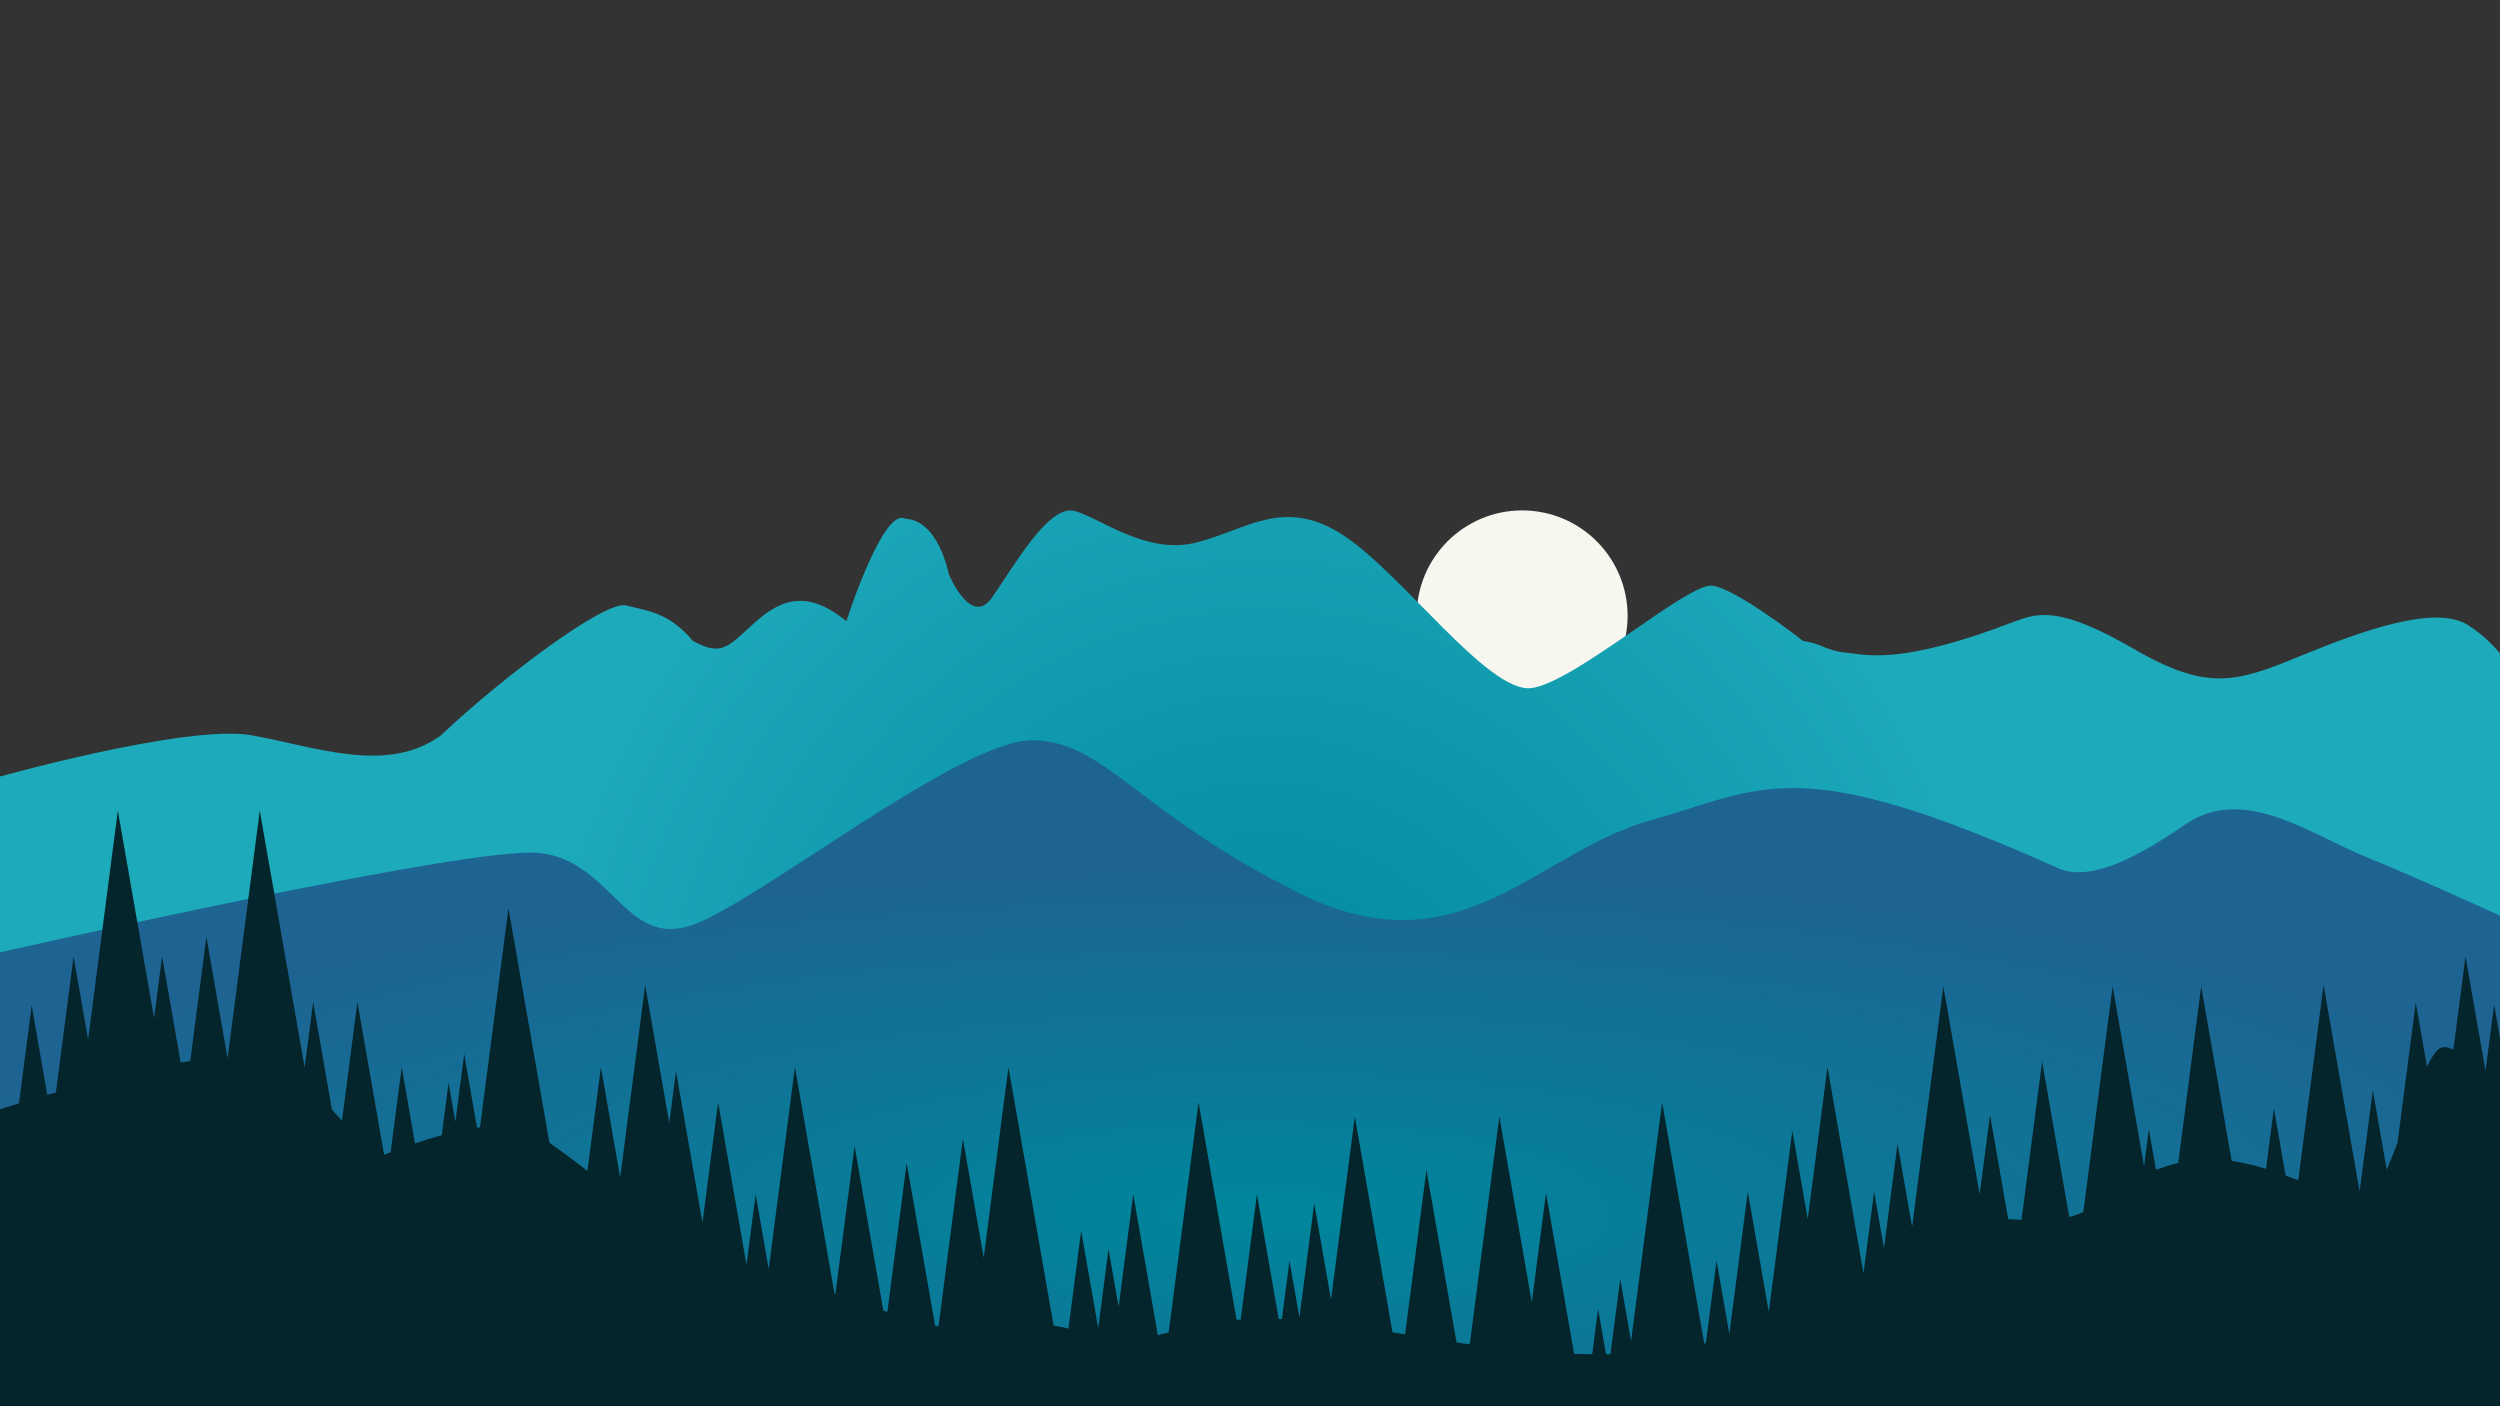 <?xml version="1.0" encoding="utf-8"?>
<!-- Generator: Adobe Illustrator 23.0.1, SVG Export Plug-In . SVG Version: 6.00 Build 0)  -->
<svg version="1.1" id="Layer_1" xmlns="http://www.w3.org/2000/svg" xmlns:xlink="http://www.w3.org/1999/xlink" x="0px" y="0px"
	 viewBox="0 0 1920 1080" style="enable-background:new 0 0 1920 1080;" xml:space="preserve">
<rect x="0" y="0" width="1920" height="1080" fill="#333333" stroke="none"/>
<style type="text/css">
	.st0{fill-rule:evenodd;clip-rule:evenodd;fill:#F7F7F0;}
	.st1{fill-rule:evenodd;clip-rule:evenodd;fill:url(#SVGID_1_);}
	.st2{fill-rule:evenodd;clip-rule:evenodd;fill:url(#SVGID_2_);}
	.st3{fill-rule:evenodd;clip-rule:evenodd;fill:#05252D;}
</style>
<circle class="st0" cx="1169" cy="473" r="81"/>
<radialGradient id="SVGID_1_" cx="971.983" cy="824.5" r="760.026" gradientUnits="userSpaceOnUse">
	<stop  offset="0" style="stop-color:#00869C"/>
	<stop  offset="0.753" style="stop-color:#1DAABB"/>
</radialGradient>
<path class="st1" d="M-5.95,597.99c0,0,149.57-42.34,199.52-33.25s103.84,30.02,145.1,0c44.91-42.77,125.63-103.86,142.08-99.76
	c16.45,4.1,33.05,5.38,51.39,27.21c21.44,11.74,26.46,5.22,45.34-12.09s39.77-29.99,72.55-3.02c0,0,28.38-88.62,45.34-78.6
	c25.52,0.99,33.25,42.32,33.25,42.32s16.98,41.28,33.25,18.14c16.27-23.14,43.47-71.98,63.48-66.51s55.03,34.07,93.71,24.18
	s66.67-34.98,111.85-6.05c45.18,28.93,111.98,121.97,145.1,117.9s121.06-81.62,139.06-78.6c16.82,2.05,60.09,34.81,69.53,42.32
	c15.98,2.45,16.38,7.25,33.25,9.07s42.76,9.48,129.99-24.18c17.6-6.34,34.13-11.63,90.69,21.16s78.61,25.91,126.97,6.05
	s104.67-40.27,129.99-24.18c25.32,16.08,36.28,39.3,36.28,39.3l24.18,737.61L-12,1211.66L-5.95,597.99z"/>
<radialGradient id="SVGID_2_" cx="971.501" cy="931.73" r="1384.504" gradientTransform="matrix(1 0 0 0.253 0 695.795)" gradientUnits="userSpaceOnUse">
	<stop  offset="0" style="stop-color:#00869C"/>
	<stop  offset="0.753" style="stop-color:#1D6492"/>
</radialGradient>
<path class="st2" d="M-3.91,732.32c0,0,361.47-82.38,417.37-77.29c55.9,5.09,66.54,72.96,117.48,55.65
	c50.94-17.31,207.24-143.46,262.79-142.21c55.55,1.25,80.55,56.12,204.05,117.48s181.81-31.26,268.97-55.65
	s111.11-54.76,315.35,37.1c20.77,7.85,50.57-2.67,95.84-34.01c45.27-31.34,96.6,7.56,139.12,24.73
	c42.53,17.18,132.94,58.74,132.94,58.74V1295L-7,1264.08L-3.91,732.32z"/>
<path class="st3" d="M1954.54,995l-39.04-223.5l-6.63,51.01l-15.37-88.01l-9.31,71.65c-3.21-1.66-6.31-2.36-9.08-1.61
	c-3.44,0.92-7.2,6.44-11.19,14.68l-8.62-49.33l-13.97,107.54c-2.74,7.29-5.52,14.4-8.32,20.96l-10.69-61.2l-10.12,77.92
	l-27.7-158.61l-19.48,149.97c-3.34-1.34-6.56-2.59-9.69-3.74l-9-51.53l-6.03,46.45c-9.79-2.98-18.49-4.94-26.38-6.08L1690.5,757.5
	l-17.62,135.63c-5.88,1.4-11.48,3.23-17.11,5.23l-5.44-31.17l-3.7,28.46L1622.5,757.5l-22.52,173.35c-3.7,1.63-7.27,2.87-10.78,3.82
	l-20.87-119.48l-15.81,121.67c-3.26-0.19-6.65-0.4-10.21-0.61l-13.98-80.06l-7.93,61.03l-27.9-159.72l-24,184.69l-11.18-63.99
	l-10.43,80.31l-7.57-43.31l-8.15,62.75L1403.5,819.5l-15.17,116.74l-11.83-67.74l-18.06,138.97l-16.12-92.28l-14.19,109.19
	l-9.81-56.19l-8.24,63.42c-0.4,0.09-0.81,0.18-1.21,0.27L1276.5,846.5l-23.83,183.44l-8.34-47.75l-7.5,57.75
	c-1.14,0.03-2.28,0.06-3.41,0.07l-6.08-34.83l-4.53,34.87c-4.64-0.03-9.27-0.12-13.88-0.27l-21.59-123.61l-10.91,83.97L1151.5,857.5
	l-22.73,174.94c-3.4-0.47-6.77-0.96-10.13-1.45L1095.5,898.5l-16.41,126.28c-3.25-0.53-6.47-1.06-9.65-1.57l-28.94-165.7
	l-18.27,140.59l-12.91-73.9l-11.38,87.61l-7.62-43.61l-5.82,44.83c-0.83-0.03-1.64-0.06-2.45-0.09l-16.72-95.74l-12.49,96.17
	c-1.06,0.07-2.11,0.15-3.15,0.23L920.5,846.5l-22.96,176.73c-2.76,0.72-5.52,1.44-8.31,2.15l-18.9-108.19l-11.23,86.46l-7.77-44.46
	l-7.91,60.92l-13.09-74.92l-9.76,75.16c-3.95-1.04-7.75-1.8-11.39-2.32L774.5,819.5l-19.03,146.45L739.5,874.5l-18.73,144.17
	c-0.86-0.18-1.74-0.38-2.62-0.58l-21.82-124.9l-14.86,114.38c-1.02-0.35-2.04-0.69-3.07-1.05l-22.07-126.33L641.54,994
	c-0.19-0.04-0.39-0.09-0.59-0.13L610.5,819.5l-20.15,155.08l-10.02-57.39l-7.03,54.1l-21.8-124.8l-12.01,92.48l-20.32-116.33
	L514,862.41L495.5,756.5l-19.2,147.75l-14.8-84.75l-10.37,79.79c-11.03-8.6-21.01-16.06-29.16-21.61L390.5,697.5l-21.86,168.23
	c-0.75,0.1-1.51,0.2-2.27,0.31l-9.88-56.54l-6.76,52.01l-5.24-30.01l-5.24,40.34c-7.11,1.95-14.05,4.12-20.51,6.32L308.5,819.5
	l-8.51,65.46c-1.75,0.68-3.42,1.33-4.99,1.94L274.5,769.5l-11.86,91.27c-2.75-3.14-5.32-6.02-7.72-8.68L240.5,769.5l-6.54,50.31
	L199.5,622.5l-24.68,189.97c-0.03,0-0.05,0-0.08,0L158.5,719.5l-12.39,95.39c-2.4,0.35-4.86,0.74-7.36,1.16L124.5,734.5l-6.16,47.4
	L90.5,622.5L67.65,798.35L56.5,734.5L42.93,838.97c-2.24,0.64-4.44,1.27-6.6,1.9l-12-68.68l-9.76,75.15
	C-2.75,852.61-14,856.33-14,856.33v499.7l1947,48.75L1921.86,995H1954.54z"/>
</svg>
